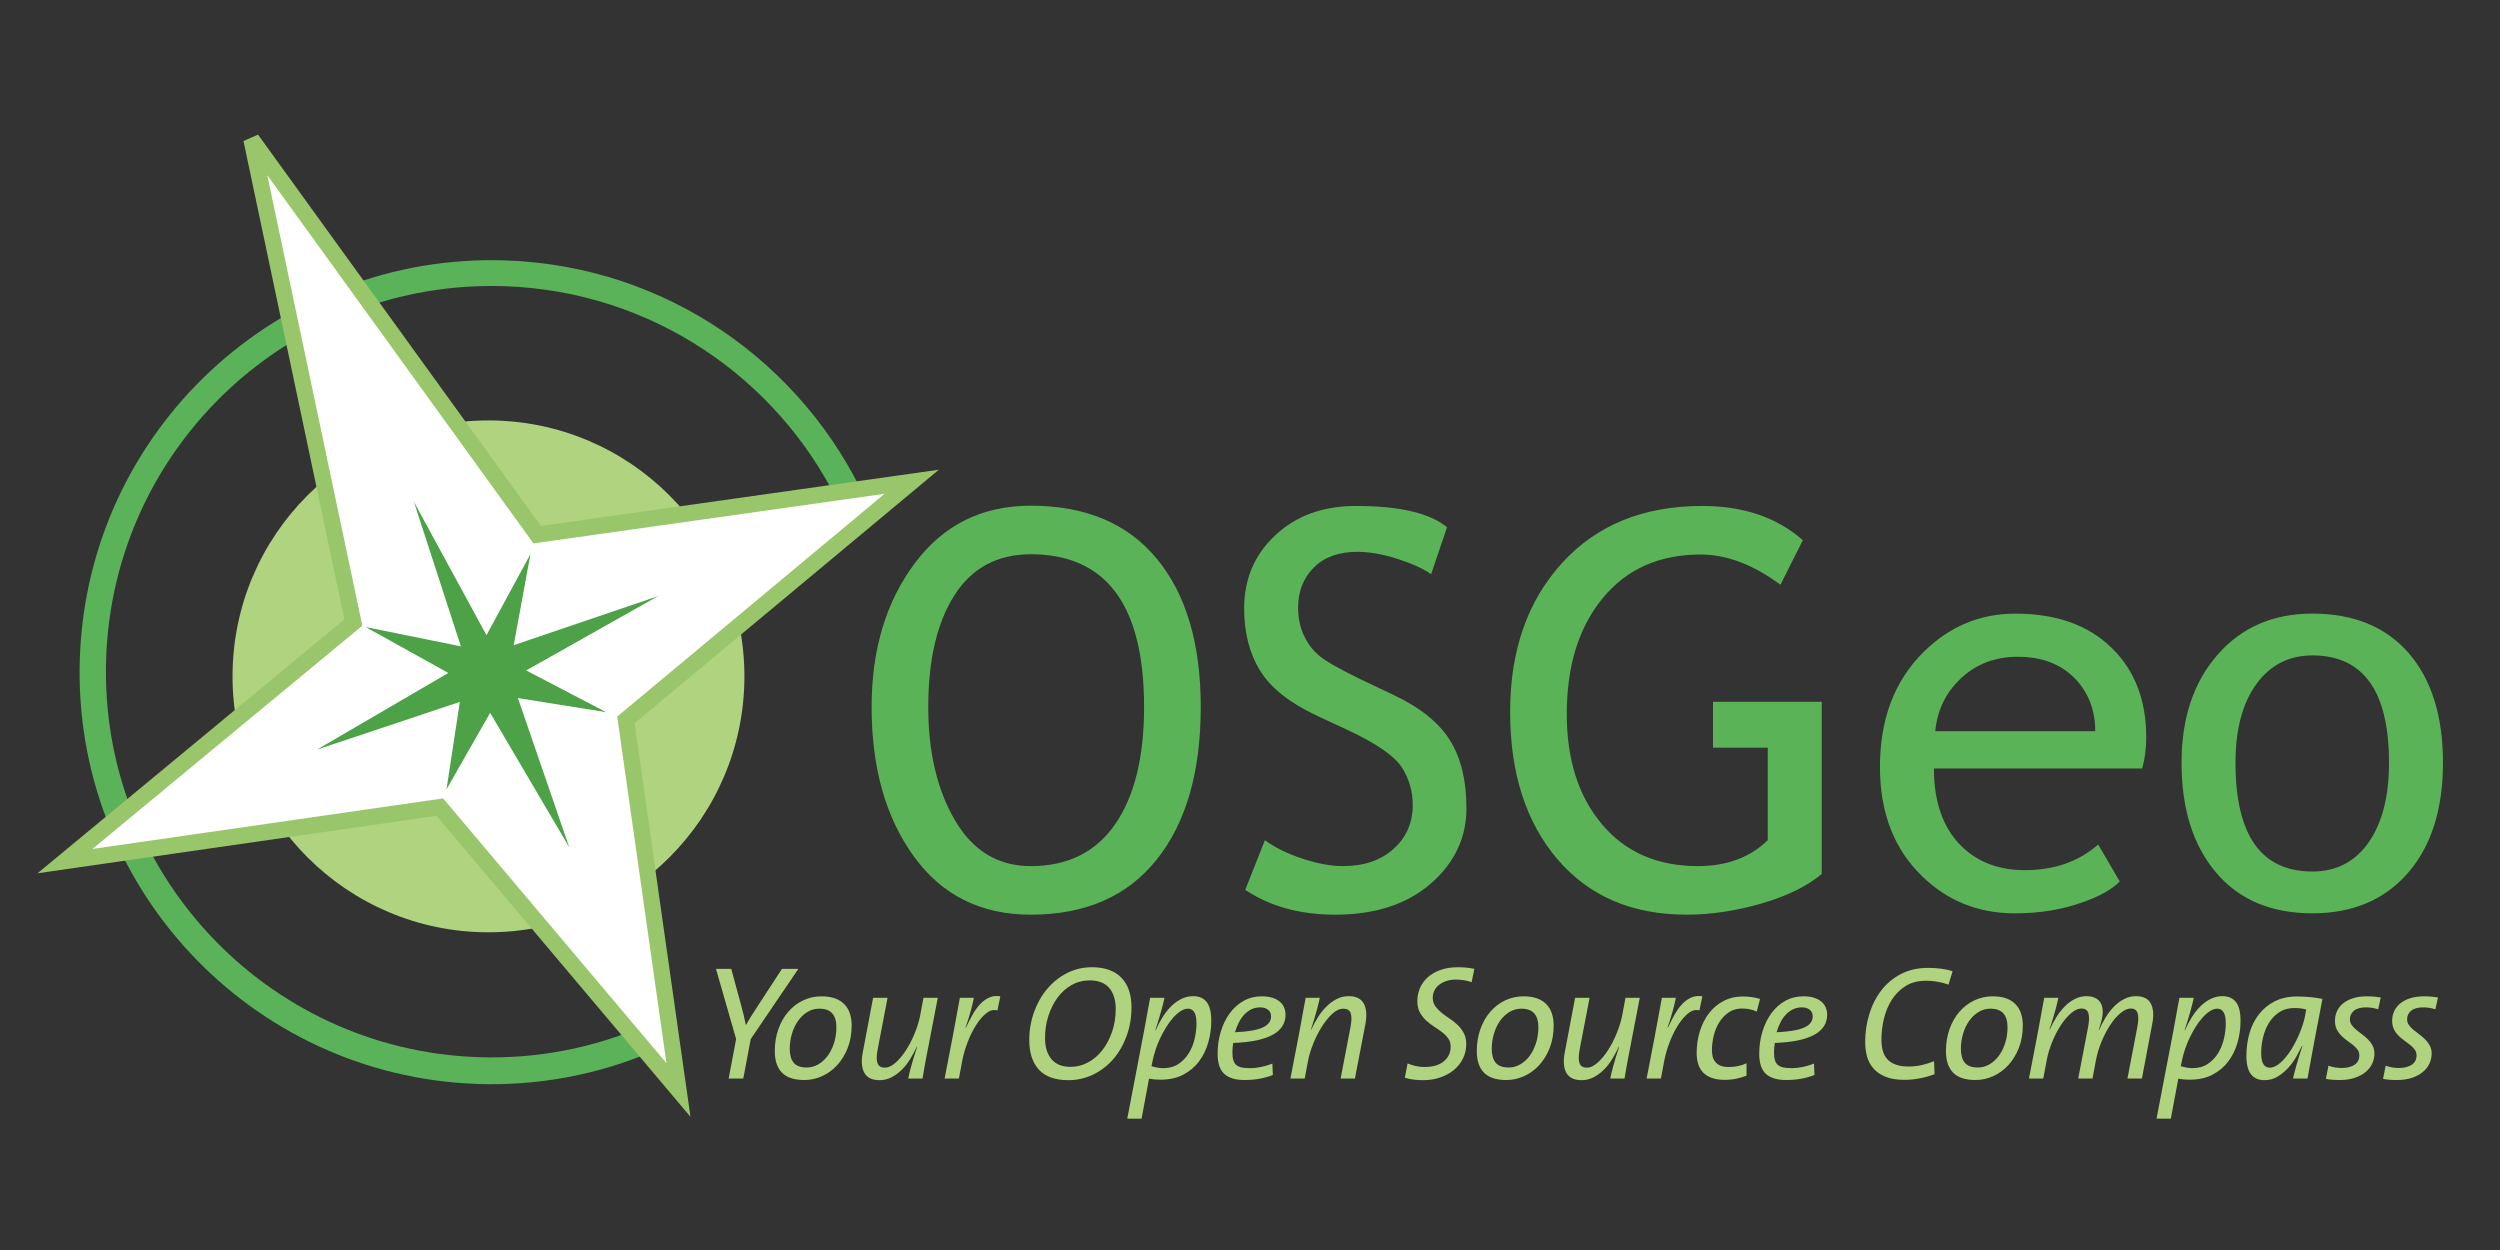 <?xml version="1.0" encoding="UTF-8" standalone="no"?>
<svg
   xmlns:dc="http://purl.org/dc/elements/1.1/"
   xmlns:cc="http://creativecommons.org/ns#"
   xmlns:rdf="http://www.w3.org/1999/02/22-rdf-syntax-ns#"
   xmlns:svg="http://www.w3.org/2000/svg"
   xmlns="http://www.w3.org/2000/svg"
   xmlns:sodipodi="http://sodipodi.sourceforge.net/DTD/sodipodi-0.dtd"
   xmlns:inkscape="http://www.inkscape.org/namespaces/inkscape"
   width="500"
   height="250"
   viewBox="0 0 500 250"
   version="1.1"
   id="svg2"
   inkscape:version="0.48.4 r9939"
   sodipodi:docname="OSGeo_logo.svg">
  <rect x="0" y="0" width="500" height="250" fill="#333333" stroke="none"/>
  <sodipodi:namedview
     pagecolor="#ffffff"
     bordercolor="#666666"
     borderopacity="1"
     objecttolerance="10"
     gridtolerance="10"
     guidetolerance="10"
     inkscape:pageopacity="0"
     inkscape:pageshadow="2"
     inkscape:window-width="801"
     inkscape:window-height="622"
     id="namedview21"
     showgrid="false"
     inkscape:zoom="0.89333333"
     inkscape:cx="198.69403"
     inkscape:cy="147.83582"
     inkscape:window-x="876"
     inkscape:window-y="213"
     inkscape:window-maximized="0"
     inkscape:current-layer="svg2" />
  <!-- Generator: Sketch 3.6.1 (26313) - http://www.bohemiancoding.com/sketch -->
  <title
     id="title4">OSGeo_logo</title>
  <desc
     id="desc6">Created with Sketch.</desc>
  <defs
     id="defs8" />
  <g
     id="Page-1"
     style="fill:none;stroke:none"
     transform="matrix(1.625,0,0,1.625,7.506,20.71)">
    <g
       id="OSGeo_logo">
      <path
         d="m 87.78,115.14 -0.92,4.86 -1.8,0 0.92,-4.86 -2.48,-8.64 1.88,0 1.24,4.56 c 0.107,0.4 0.207,0.793 0.3,1.18 0.093,0.387 0.18,0.773 0.26,1.16 l 0.02,0 c 0.227,-0.413 0.48,-0.837 0.76,-1.27 0.28,-0.433 0.567,-0.877 0.86,-1.33 l 2.8,-4.3 2.02,0 -5.86,8.64 z m 12.42,-1.68 c 0,1.027 -0.163,1.953 -0.49,2.78 -0.327,0.827 -0.76,1.533 -1.3,2.12 -0.54,0.587 -1.16,1.037 -1.86,1.35 -0.7,0.313 -1.423,0.47 -2.17,0.47 -1.253,0 -2.173,-0.303 -2.76,-0.91 -0.587,-0.607 -0.88,-1.483 -0.88,-2.63 0,-0.987 0.147,-1.893 0.44,-2.72 0.293,-0.827 0.7,-1.54 1.22,-2.14 0.52,-0.6 1.13,-1.067 1.83,-1.4 0.7,-0.333 1.457,-0.5 2.27,-0.5 0.653,0 1.213,0.087 1.68,0.26 0.467,0.173 0.85,0.42 1.15,0.74 0.3,0.32 0.52,0.7 0.66,1.14 0.14,0.44 0.21,0.92 0.21,1.44 l 0,0 z m -1.88,0.2 c 0,-0.733 -0.17,-1.293 -0.51,-1.68 -0.34,-0.387 -0.87,-0.58 -1.59,-0.58 -0.547,0 -1.043,0.14 -1.49,0.42 -0.447,0.28 -0.83,0.65 -1.15,1.11 -0.32,0.46 -0.567,0.987 -0.74,1.58 -0.173,0.593 -0.26,1.203 -0.26,1.83 0,0.747 0.16,1.317 0.48,1.71 0.32,0.393 0.86,0.59 1.62,0.59 0.48,0 0.94,-0.123 1.38,-0.37 0.44,-0.247 0.827,-0.59 1.16,-1.03 0.333,-0.44 0.6,-0.967 0.8,-1.58 0.2,-0.613 0.3,-1.28 0.3,-2 l 0,0 z m 11.48,1.58 c -0.013,0.08 -0.043,0.24 -0.09,0.48 -0.047,0.24 -0.103,0.527 -0.17,0.86 -0.067,0.333 -0.133,0.683 -0.2,1.05 -0.067,0.367 -0.13,0.713 -0.19,1.04 -0.06,0.327 -0.11,0.613 -0.15,0.86 -0.04,0.247 -0.067,0.403 -0.08,0.47 l -1.76,0 c 0.067,-0.333 0.18,-0.803 0.34,-1.41 0.16,-0.607 0.413,-1.443 0.76,-2.51 l -0.04,0 c -0.24,0.52 -0.513,1.03 -0.82,1.53 -0.307,0.5 -0.653,0.94 -1.04,1.32 -0.387,0.38 -0.807,0.687 -1.26,0.92 -0.453,0.233 -0.94,0.35 -1.46,0.35 -0.92,0 -1.547,-0.303 -1.88,-0.91 -0.333,-0.607 -0.4,-1.43 -0.2,-2.47 l 1.28,-6.76 1.78,0 -1.22,6.36 c -0.147,0.787 -0.15,1.357 -0.01,1.71 0.14,0.353 0.43,0.53 0.87,0.53 0.453,0 0.917,-0.217 1.39,-0.65 0.473,-0.433 0.91,-0.97 1.31,-1.61 0.4,-0.64 0.747,-1.33 1.04,-2.07 0.293,-0.74 0.5,-1.417 0.62,-2.03 l 0.42,-2.24 1.76,0 -1,5.18 z m 8.34,-3.62 c -0.467,-0.133 -0.927,-0.017 -1.38,0.35 -0.453,0.367 -0.877,0.863 -1.27,1.49 -0.393,0.627 -0.737,1.327 -1.03,2.1 -0.293,0.773 -0.507,1.507 -0.64,2.2 l -0.42,2.24 -1.76,0 1,-5.18 c 0.147,-0.8 0.293,-1.593 0.44,-2.38 0.147,-0.787 0.293,-1.58 0.44,-2.38 l 1.72,0 c -0.08,0.427 -0.197,0.927 -0.35,1.5 -0.153,0.573 -0.377,1.293 -0.67,2.16 l 0.04,0.02 c 0.28,-0.6 0.567,-1.157 0.86,-1.67 0.293,-0.513 0.61,-0.943 0.95,-1.29 0.34,-0.347 0.71,-0.603 1.11,-0.77 0.4,-0.167 0.84,-0.21 1.32,-0.13 l -0.36,1.74 z m 16.5,-0.4 c 0,1.28 -0.203,2.47 -0.61,3.57 -0.407,1.1 -0.96,2.05 -1.66,2.85 -0.7,0.8 -1.523,1.427 -2.47,1.88 -0.947,0.453 -1.953,0.68 -3.02,0.68 -1.64,0 -2.853,-0.433 -3.64,-1.3 -0.787,-0.867 -1.18,-2.073 -1.18,-3.62 0,-1.213 0.197,-2.367 0.59,-3.46 0.393,-1.093 0.933,-2.047 1.62,-2.86 0.687,-0.813 1.5,-1.46 2.44,-1.94 0.94,-0.48 1.963,-0.72 3.07,-0.72 1.573,0 2.777,0.427 3.61,1.28 0.833,0.853 1.25,2.067 1.25,3.64 l 0,0 z m -1.94,0.2 c 0,-1.08 -0.263,-1.933 -0.79,-2.56 -0.527,-0.627 -1.337,-0.94 -2.43,-0.94 -0.8,0 -1.537,0.19 -2.21,0.57 -0.673,0.38 -1.25,0.897 -1.73,1.55 -0.48,0.653 -0.857,1.407 -1.13,2.26 -0.273,0.853 -0.41,1.76 -0.41,2.72 0,1.093 0.263,1.957 0.79,2.59 0.527,0.633 1.31,0.95 2.35,0.95 0.76,0 1.48,-0.183 2.16,-0.55 0.68,-0.367 1.27,-0.873 1.77,-1.52 0.5,-0.647 0.897,-1.403 1.19,-2.27 0.293,-0.867 0.44,-1.8 0.44,-2.8 l 0,0 z m 11.76,1.46 c 0,0.92 -0.123,1.813 -0.37,2.68 -0.247,0.867 -0.623,1.64 -1.13,2.32 -0.507,0.68 -1.153,1.227 -1.94,1.64 -0.787,0.413 -1.727,0.62 -2.82,0.62 -0.48,0 -0.947,-0.04 -1.4,-0.12 l -0.92,4.92 -1.76,0 1.94,-10.12 c 0.013,-0.08 0.043,-0.24 0.09,-0.48 0.047,-0.24 0.1,-0.523 0.16,-0.85 0.06,-0.327 0.123,-0.677 0.19,-1.05 0.067,-0.373 0.13,-0.723 0.19,-1.05 0.06,-0.327 0.113,-0.61 0.16,-0.85 0.047,-0.24 0.077,-0.4 0.09,-0.48 l 1.76,0 c -0.04,0.213 -0.09,0.44 -0.15,0.68 -0.06,0.24 -0.133,0.517 -0.22,0.83 -0.087,0.313 -0.19,0.67 -0.31,1.07 -0.12,0.4 -0.267,0.867 -0.44,1.4 l 0.04,0.02 c 0.253,-0.587 0.54,-1.133 0.86,-1.64 0.32,-0.507 0.673,-0.95 1.06,-1.33 0.387,-0.38 0.807,-0.68 1.26,-0.9 0.453,-0.22 0.933,-0.33 1.44,-0.33 0.72,0 1.27,0.24 1.65,0.72 0.38,0.48 0.57,1.247 0.57,2.3 l 0,0 z m -1.82,0.34 c 0,-0.653 -0.093,-1.12 -0.28,-1.4 -0.187,-0.28 -0.433,-0.42 -0.74,-0.42 -0.307,0 -0.62,0.103 -0.94,0.31 -0.32,0.207 -0.627,0.477 -0.92,0.81 -0.293,0.333 -0.577,0.72 -0.85,1.16 -0.273,0.44 -0.52,0.893 -0.74,1.36 -0.22,0.467 -0.407,0.933 -0.56,1.4 -0.153,0.467 -0.27,0.893 -0.35,1.28 l -0.16,0.76 c 0.213,0.067 0.453,0.123 0.72,0.17 0.267,0.047 0.507,0.07 0.72,0.07 0.733,0 1.357,-0.17 1.87,-0.51 0.513,-0.34 0.937,-0.777 1.27,-1.31 0.333,-0.533 0.577,-1.127 0.73,-1.78 0.153,-0.653 0.23,-1.287 0.23,-1.9 l 0,0 z m 10.96,-1.08 c 0,2.16 -2.147,3.32 -6.44,3.48 -0.027,0.147 -0.05,0.33 -0.07,0.55 -0.02,0.22 -0.03,0.423 -0.03,0.61 0,0.387 0.037,0.703 0.11,0.95 0.073,0.247 0.193,0.443 0.36,0.59 0.167,0.147 0.387,0.25 0.66,0.31 0.273,0.06 0.61,0.09 1.01,0.09 0.467,0 0.94,-0.05 1.42,-0.15 0.48,-0.1 0.933,-0.237 1.36,-0.41 l 0.06,1.4 c -0.507,0.2 -1.047,0.353 -1.62,0.46 -0.573,0.107 -1.187,0.16 -1.84,0.16 -1.147,0 -1.99,-0.253 -2.53,-0.76 -0.54,-0.507 -0.81,-1.327 -0.81,-2.46 0,-0.96 0.13,-1.87 0.39,-2.73 0.26,-0.86 0.627,-1.613 1.1,-2.26 0.473,-0.647 1.043,-1.157 1.71,-1.53 0.667,-0.373 1.413,-0.56 2.24,-0.56 0.533,0 0.983,0.063 1.35,0.19 0.367,0.127 0.667,0.293 0.9,0.5 0.233,0.207 0.403,0.447 0.51,0.72 0.107,0.273 0.16,0.557 0.16,0.85 l 0,0 z m -1.78,0.22 c 0,-0.36 -0.123,-0.637 -0.37,-0.83 -0.247,-0.193 -0.57,-0.29 -0.97,-0.29 -0.4,0 -0.763,0.08 -1.09,0.24 -0.327,0.16 -0.62,0.38 -0.88,0.66 -0.26,0.28 -0.483,0.607 -0.67,0.98 -0.187,0.373 -0.34,0.767 -0.46,1.18 1.547,-0.067 2.673,-0.257 3.38,-0.57 0.707,-0.313 1.06,-0.77 1.06,-1.37 l 0,0 z m 10.32,7.64 -1.76,0 1.22,-6.36 c 0.147,-0.787 0.15,-1.357 0.01,-1.71 -0.14,-0.353 -0.437,-0.53 -0.89,-0.53 -0.467,0 -0.93,0.217 -1.39,0.65 -0.46,0.433 -0.89,0.97 -1.29,1.61 -0.4,0.64 -0.747,1.33 -1.04,2.07 -0.293,0.74 -0.5,1.417 -0.62,2.03 l -0.42,2.24 -1.76,0 1,-5.18 c 0.013,-0.08 0.043,-0.24 0.09,-0.48 0.047,-0.24 0.1,-0.527 0.16,-0.86 0.06,-0.333 0.123,-0.683 0.19,-1.05 0.067,-0.367 0.13,-0.713 0.19,-1.04 0.06,-0.327 0.113,-0.61 0.16,-0.85 0.047,-0.24 0.077,-0.4 0.09,-0.48 l 1.74,0 c -0.067,0.333 -0.18,0.803 -0.34,1.41 -0.16,0.607 -0.413,1.443 -0.76,2.51 l 0.04,0 c 0.24,-0.52 0.517,-1.03 0.83,-1.53 0.313,-0.5 0.663,-0.94 1.05,-1.32 0.387,-0.38 0.807,-0.687 1.26,-0.92 0.453,-0.233 0.94,-0.35 1.46,-0.35 0.92,0 1.543,0.303 1.87,0.91 0.327,0.607 0.397,1.43 0.21,2.47 l -1.3,6.76 z m 14.36,-11.86 c -0.333,-0.12 -0.667,-0.203 -1,-0.25 -0.333,-0.047 -0.627,-0.07 -0.88,-0.07 -0.507,0 -0.94,0.067 -1.3,0.2 -0.36,0.133 -0.66,0.303 -0.9,0.51 -0.24,0.207 -0.417,0.443 -0.53,0.71 -0.113,0.267 -0.17,0.533 -0.17,0.8 0,0.413 0.103,0.763 0.31,1.05 0.207,0.287 0.46,0.553 0.76,0.8 0.3,0.247 0.63,0.487 0.99,0.72 0.36,0.233 0.69,0.493 0.99,0.78 0.3,0.287 0.553,0.62 0.76,1 0.207,0.38 0.31,0.837 0.31,1.37 0,0.627 -0.13,1.21 -0.39,1.75 -0.26,0.54 -0.627,1.01 -1.1,1.41 -0.473,0.4 -1.037,0.713 -1.69,0.94 -0.653,0.227 -1.373,0.34 -2.16,0.34 -0.36,0 -0.737,-0.023 -1.13,-0.07 -0.393,-0.047 -0.757,-0.123 -1.09,-0.23 l 0.34,-1.76 c 0.28,0.12 0.603,0.223 0.97,0.31 0.367,0.087 0.723,0.13 1.07,0.13 1.04,0 1.843,-0.23 2.41,-0.69 0.567,-0.46 0.85,-1.07 0.85,-1.83 0,-0.387 -0.1,-0.72 -0.3,-1 -0.2,-0.28 -0.453,-0.537 -0.76,-0.77 -0.307,-0.233 -0.637,-0.463 -0.99,-0.69 -0.353,-0.227 -0.683,-0.483 -0.99,-0.77 -0.307,-0.287 -0.56,-0.617 -0.76,-0.99 -0.2,-0.373 -0.3,-0.833 -0.3,-1.38 0,-0.56 0.107,-1.09 0.32,-1.59 0.213,-0.5 0.53,-0.94 0.95,-1.32 0.42,-0.38 0.94,-0.683 1.56,-0.91 0.62,-0.227 1.337,-0.34 2.15,-0.34 0.347,0 0.677,0.013 0.99,0.04 0.313,0.027 0.663,0.08 1.05,0.16 l -0.34,1.64 z m 10.1,5.32 c 0,1.027 -0.163,1.953 -0.49,2.78 -0.327,0.827 -0.76,1.533 -1.3,2.12 -0.54,0.587 -1.16,1.037 -1.86,1.35 -0.7,0.313 -1.423,0.47 -2.17,0.47 -1.253,0 -2.173,-0.303 -2.76,-0.91 -0.587,-0.607 -0.88,-1.483 -0.88,-2.63 0,-0.987 0.147,-1.893 0.44,-2.72 0.293,-0.827 0.7,-1.54 1.22,-2.14 0.52,-0.6 1.13,-1.067 1.83,-1.4 0.7,-0.333 1.457,-0.5 2.27,-0.5 0.653,0 1.213,0.087 1.68,0.26 0.467,0.173 0.85,0.42 1.15,0.74 0.3,0.32 0.52,0.7 0.66,1.14 0.14,0.44 0.21,0.92 0.21,1.44 l 0,0 z m -1.88,0.2 c 0,-0.733 -0.17,-1.293 -0.51,-1.68 -0.34,-0.387 -0.87,-0.58 -1.59,-0.58 -0.547,0 -1.043,0.14 -1.49,0.42 -0.447,0.28 -0.83,0.65 -1.15,1.11 -0.32,0.46 -0.567,0.987 -0.74,1.58 -0.173,0.593 -0.26,1.203 -0.26,1.83 0,0.747 0.16,1.317 0.48,1.71 0.32,0.393 0.86,0.59 1.62,0.59 0.48,0 0.94,-0.123 1.38,-0.37 0.44,-0.247 0.827,-0.59 1.16,-1.03 0.333,-0.44 0.6,-0.967 0.8,-1.58 0.2,-0.613 0.3,-1.28 0.3,-2 l 0,0 z m 11.48,1.58 c -0.013,0.08 -0.043,0.24 -0.09,0.48 -0.047,0.24 -0.103,0.527 -0.17,0.86 -0.067,0.333 -0.133,0.683 -0.2,1.05 -0.067,0.367 -0.13,0.713 -0.19,1.04 -0.06,0.327 -0.11,0.613 -0.15,0.86 -0.04,0.247 -0.067,0.403 -0.08,0.47 l -1.76,0 c 0.067,-0.333 0.18,-0.803 0.34,-1.41 0.16,-0.607 0.413,-1.443 0.76,-2.51 l -0.04,0 c -0.24,0.52 -0.513,1.03 -0.82,1.53 -0.307,0.5 -0.653,0.94 -1.04,1.32 -0.387,0.38 -0.807,0.687 -1.26,0.92 -0.453,0.233 -0.94,0.35 -1.46,0.35 -0.92,0 -1.547,-0.303 -1.88,-0.91 -0.333,-0.607 -0.4,-1.43 -0.2,-2.47 l 1.28,-6.76 1.78,0 -1.22,6.36 c -0.147,0.787 -0.15,1.357 -0.01,1.71 0.14,0.353 0.43,0.53 0.87,0.53 0.453,0 0.917,-0.217 1.39,-0.65 0.473,-0.433 0.91,-0.97 1.31,-1.61 0.4,-0.64 0.747,-1.33 1.04,-2.07 0.293,-0.74 0.5,-1.417 0.62,-2.03 l 0.42,-2.24 1.76,0 -1,5.18 z m 8.34,-3.62 c -0.467,-0.133 -0.927,-0.017 -1.38,0.35 -0.453,0.367 -0.877,0.863 -1.27,1.49 -0.393,0.627 -0.737,1.327 -1.03,2.1 -0.293,0.773 -0.507,1.507 -0.64,2.2 l -0.42,2.24 -1.76,0 1,-5.18 c 0.147,-0.8 0.293,-1.593 0.44,-2.38 0.147,-0.787 0.293,-1.58 0.44,-2.38 l 1.72,0 c -0.08,0.427 -0.197,0.927 -0.35,1.5 -0.153,0.573 -0.377,1.293 -0.67,2.16 l 0.04,0.02 c 0.28,-0.6 0.567,-1.157 0.86,-1.67 0.293,-0.513 0.61,-0.943 0.95,-1.29 0.34,-0.347 0.71,-0.603 1.11,-0.77 0.4,-0.167 0.84,-0.21 1.32,-0.13 l -0.36,1.74 z m 7.06,0.14 c -0.267,-0.12 -0.55,-0.213 -0.85,-0.28 -0.3,-0.067 -0.623,-0.1 -0.97,-0.1 -0.627,0 -1.173,0.16 -1.64,0.48 -0.467,0.32 -0.853,0.727 -1.16,1.22 -0.307,0.493 -0.533,1.043 -0.68,1.65 -0.147,0.607 -0.22,1.19 -0.22,1.75 0,0.267 0.027,0.523 0.08,0.77 0.053,0.247 0.157,0.47 0.31,0.67 0.153,0.2 0.363,0.36 0.63,0.48 0.267,0.12 0.62,0.18 1.06,0.18 0.387,0 0.77,-0.04 1.15,-0.12 0.38,-0.08 0.723,-0.193 1.03,-0.34 l 0,1.52 c -0.36,0.147 -0.77,0.27 -1.23,0.37 -0.46,0.1 -0.943,0.15 -1.45,0.15 -0.64,0 -1.183,-0.083 -1.63,-0.25 -0.447,-0.167 -0.803,-0.397 -1.07,-0.69 -0.267,-0.293 -0.46,-0.64 -0.58,-1.04 -0.12,-0.4 -0.18,-0.833 -0.18,-1.3 0,-0.947 0.13,-1.843 0.39,-2.69 0.26,-0.847 0.633,-1.587 1.12,-2.22 0.487,-0.633 1.083,-1.137 1.79,-1.51 0.707,-0.373 1.507,-0.56 2.4,-0.56 0.413,0 0.79,0.027 1.13,0.08 0.34,0.053 0.663,0.127 0.97,0.22 l -0.4,1.56 z m 8.66,0.38 c 0,2.16 -2.147,3.32 -6.44,3.48 -0.027,0.147 -0.05,0.33 -0.07,0.55 -0.02,0.22 -0.03,0.423 -0.03,0.61 0,0.387 0.037,0.703 0.11,0.95 0.073,0.247 0.193,0.443 0.36,0.59 0.167,0.147 0.387,0.25 0.66,0.31 0.273,0.06 0.61,0.09 1.01,0.09 0.467,0 0.94,-0.05 1.42,-0.15 0.48,-0.1 0.933,-0.237 1.36,-0.41 l 0.06,1.4 c -0.507,0.2 -1.047,0.353 -1.62,0.46 -0.573,0.107 -1.187,0.16 -1.84,0.16 -1.147,0 -1.99,-0.253 -2.53,-0.76 -0.54,-0.507 -0.81,-1.327 -0.81,-2.46 0,-0.96 0.13,-1.87 0.39,-2.73 0.26,-0.86 0.627,-1.613 1.1,-2.26 0.473,-0.647 1.043,-1.157 1.71,-1.53 0.667,-0.373 1.413,-0.56 2.24,-0.56 0.533,0 0.983,0.063 1.35,0.19 0.367,0.127 0.667,0.293 0.9,0.5 0.233,0.207 0.403,0.447 0.51,0.72 0.107,0.273 0.16,0.557 0.16,0.85 l 0,0 z m -1.78,0.22 c 0,-0.36 -0.123,-0.637 -0.37,-0.83 -0.247,-0.193 -0.57,-0.29 -0.97,-0.29 -0.4,0 -0.763,0.08 -1.09,0.24 -0.327,0.16 -0.62,0.38 -0.88,0.66 -0.26,0.28 -0.483,0.607 -0.67,0.98 -0.187,0.373 -0.34,0.767 -0.46,1.18 1.547,-0.067 2.673,-0.257 3.38,-0.57 0.707,-0.313 1.06,-0.77 1.06,-1.37 l 0,0 z m 16.72,-3.92 c -0.92,-0.32 -1.84,-0.48 -2.76,-0.48 -0.987,0 -1.827,0.217 -2.52,0.65 -0.693,0.433 -1.26,0.997 -1.7,1.69 -0.44,0.693 -0.763,1.47 -0.97,2.33 -0.207,0.86 -0.31,1.717 -0.31,2.57 0,0.493 0.053,0.943 0.16,1.35 0.107,0.407 0.29,0.757 0.55,1.05 0.26,0.293 0.607,0.52 1.04,0.68 0.433,0.16 0.977,0.24 1.63,0.24 0.56,0 1.107,-0.063 1.64,-0.19 0.533,-0.127 1.02,-0.283 1.46,-0.47 l 0.06,1.6 c -0.547,0.213 -1.143,0.383 -1.79,0.51 -0.647,0.127 -1.277,0.19 -1.89,0.19 -0.96,0 -1.753,-0.13 -2.38,-0.39 -0.627,-0.26 -1.123,-0.607 -1.49,-1.04 -0.367,-0.433 -0.623,-0.927 -0.77,-1.48 -0.147,-0.553 -0.22,-1.13 -0.22,-1.73 0,-1.187 0.167,-2.33 0.5,-3.43 0.333,-1.1 0.823,-2.073 1.47,-2.92 0.647,-0.847 1.453,-1.523 2.42,-2.03 0.967,-0.507 2.09,-0.76 3.37,-0.76 0.573,0 1.107,0.033 1.6,0.1 0.493,0.067 0.96,0.167 1.4,0.3 l -0.5,1.66 z m 9.14,5.02 c 0,1.027 -0.163,1.953 -0.49,2.78 -0.327,0.827 -0.76,1.533 -1.3,2.12 -0.54,0.587 -1.16,1.037 -1.86,1.35 -0.7,0.313 -1.423,0.47 -2.17,0.47 -1.253,0 -2.173,-0.303 -2.76,-0.91 -0.587,-0.607 -0.88,-1.483 -0.88,-2.63 0,-0.987 0.147,-1.893 0.44,-2.72 0.293,-0.827 0.7,-1.54 1.22,-2.14 0.52,-0.6 1.13,-1.067 1.83,-1.4 0.7,-0.333 1.457,-0.5 2.27,-0.5 0.653,0 1.213,0.087 1.68,0.26 0.467,0.173 0.85,0.42 1.15,0.74 0.3,0.32 0.52,0.7 0.66,1.14 0.14,0.44 0.21,0.92 0.21,1.44 l 0,0 z m -1.88,0.2 c 0,-0.733 -0.17,-1.293 -0.51,-1.68 -0.34,-0.387 -0.87,-0.58 -1.59,-0.58 -0.547,0 -1.043,0.14 -1.49,0.42 -0.447,0.28 -0.83,0.65 -1.15,1.11 -0.32,0.46 -0.567,0.987 -0.74,1.58 -0.173,0.593 -0.26,1.203 -0.26,1.83 0,0.747 0.16,1.317 0.48,1.71 0.32,0.393 0.86,0.59 1.62,0.59 0.48,0 0.94,-0.123 1.38,-0.37 0.44,-0.247 0.827,-0.59 1.16,-1.03 0.333,-0.44 0.6,-0.967 0.8,-1.58 0.2,-0.613 0.3,-1.28 0.3,-2 l 0,0 z M 259,120 l -1.78,0 1.22,-6.36 c 0.147,-0.787 0.153,-1.36 0.02,-1.72 -0.133,-0.36 -0.407,-0.54 -0.82,-0.54 -0.4,0 -0.823,0.187 -1.27,0.56 -0.447,0.373 -0.87,0.863 -1.27,1.47 -0.4,0.607 -0.757,1.29 -1.07,2.05 -0.313,0.76 -0.543,1.527 -0.69,2.3 l -0.42,2.24 -1.76,0 1.22,-6.36 c 0.147,-0.787 0.153,-1.36 0.02,-1.72 -0.133,-0.36 -0.413,-0.54 -0.84,-0.54 -0.4,0 -0.82,0.187 -1.26,0.56 -0.44,0.373 -0.86,0.863 -1.26,1.47 -0.4,0.607 -0.757,1.29 -1.07,2.05 -0.313,0.76 -0.543,1.527 -0.69,2.3 l -0.42,2.24 -1.76,0 1,-5.18 c 0.013,-0.08 0.043,-0.24 0.09,-0.48 0.047,-0.24 0.1,-0.527 0.16,-0.86 0.06,-0.333 0.123,-0.683 0.19,-1.05 0.067,-0.367 0.13,-0.713 0.19,-1.04 0.06,-0.327 0.113,-0.61 0.16,-0.85 0.047,-0.24 0.077,-0.4 0.09,-0.48 l 1.74,0 c -0.067,0.333 -0.18,0.807 -0.34,1.42 -0.16,0.613 -0.413,1.447 -0.76,2.5 l 0.04,0 c 0.227,-0.52 0.493,-1.027 0.8,-1.52 0.307,-0.493 0.65,-0.933 1.03,-1.32 0.38,-0.387 0.797,-0.697 1.25,-0.93 0.453,-0.233 0.933,-0.35 1.44,-0.35 0.64,0 1.133,0.167 1.48,0.5 0.347,0.333 0.52,0.813 0.52,1.44 0,0.307 -0.04,0.623 -0.12,0.95 -0.08,0.327 -0.2,0.743 -0.36,1.25 l 0.04,0.02 c 0.227,-0.533 0.493,-1.05 0.8,-1.55 0.307,-0.5 0.65,-0.943 1.03,-1.33 0.38,-0.387 0.797,-0.697 1.25,-0.93 0.453,-0.233 0.933,-0.35 1.44,-0.35 0.907,0 1.52,0.303 1.84,0.91 0.32,0.607 0.38,1.43 0.18,2.47 L 259,120 z m 12.14,-7.12 c 0,0.92 -0.123,1.813 -0.37,2.68 -0.247,0.867 -0.623,1.64 -1.13,2.32 -0.507,0.68 -1.153,1.227 -1.94,1.64 -0.787,0.413 -1.727,0.62 -2.82,0.62 -0.48,0 -0.947,-0.04 -1.4,-0.12 l -0.92,4.92 -1.76,0 1.94,-10.12 c 0.013,-0.08 0.043,-0.24 0.09,-0.48 0.047,-0.24 0.1,-0.523 0.16,-0.85 0.06,-0.327 0.123,-0.677 0.19,-1.05 0.067,-0.373 0.13,-0.723 0.19,-1.05 0.06,-0.327 0.113,-0.61 0.16,-0.85 0.047,-0.24 0.077,-0.4 0.09,-0.48 l 1.76,0 c -0.04,0.213 -0.09,0.44 -0.15,0.68 -0.06,0.24 -0.133,0.517 -0.22,0.83 -0.087,0.313 -0.19,0.67 -0.31,1.07 -0.12,0.4 -0.267,0.867 -0.44,1.4 l 0.04,0.02 c 0.253,-0.587 0.54,-1.133 0.86,-1.64 0.32,-0.507 0.673,-0.95 1.06,-1.33 0.387,-0.38 0.807,-0.68 1.26,-0.9 0.453,-0.22 0.933,-0.33 1.44,-0.33 0.72,0 1.27,0.24 1.65,0.72 0.38,0.48 0.57,1.247 0.57,2.3 l 0,0 z m -1.82,0.34 c 0,-0.653 -0.093,-1.12 -0.28,-1.4 -0.187,-0.28 -0.433,-0.42 -0.74,-0.42 -0.307,0 -0.62,0.103 -0.94,0.31 -0.32,0.207 -0.627,0.477 -0.92,0.81 -0.293,0.333 -0.577,0.72 -0.85,1.16 -0.273,0.44 -0.52,0.893 -0.74,1.36 -0.22,0.467 -0.407,0.933 -0.56,1.4 -0.153,0.467 -0.27,0.893 -0.35,1.28 l -0.16,0.76 c 0.213,0.067 0.453,0.123 0.72,0.17 0.267,0.047 0.507,0.07 0.72,0.07 0.733,0 1.357,-0.17 1.87,-0.51 0.513,-0.34 0.937,-0.777 1.27,-1.31 0.333,-0.533 0.577,-1.127 0.73,-1.78 0.153,-0.653 0.23,-1.287 0.23,-1.9 l 0,0 z m 11.9,-3.02 c -0.267,1.387 -0.493,2.567 -0.68,3.54 -0.187,0.973 -0.347,1.823 -0.48,2.55 -0.133,0.727 -0.253,1.377 -0.36,1.95 -0.107,0.573 -0.213,1.16 -0.32,1.76 l -1.78,0 c 0.173,-0.84 0.56,-2.187 1.16,-4.04 l -0.04,-0.02 c -0.187,0.387 -0.417,0.827 -0.69,1.32 -0.273,0.493 -0.603,0.957 -0.99,1.39 -0.387,0.433 -0.827,0.8 -1.32,1.1 -0.493,0.3 -1.04,0.45 -1.64,0.45 -0.72,0 -1.27,-0.24 -1.65,-0.72 -0.38,-0.48 -0.57,-1.247 -0.57,-2.3 0,-0.92 0.12,-1.817 0.36,-2.69 0.24,-0.873 0.617,-1.65 1.13,-2.33 0.513,-0.68 1.163,-1.227 1.95,-1.64 0.787,-0.413 1.72,-0.62 2.8,-0.62 0.573,0 1.12,0.027 1.64,0.08 0.52,0.053 1.013,0.127 1.48,0.22 l 0,0 z m -2,1.3 c -0.2,-0.053 -0.417,-0.097 -0.65,-0.13 -0.233,-0.033 -0.49,-0.05 -0.77,-0.05 -0.747,0 -1.38,0.173 -1.9,0.52 -0.52,0.347 -0.943,0.787 -1.27,1.32 -0.327,0.533 -0.567,1.127 -0.72,1.78 -0.153,0.653 -0.23,1.287 -0.23,1.9 0,0.653 0.093,1.12 0.28,1.4 0.187,0.28 0.433,0.42 0.74,0.42 0.467,0 0.937,-0.22 1.41,-0.66 0.473,-0.44 0.91,-0.983 1.31,-1.63 0.4,-0.647 0.747,-1.337 1.04,-2.07 0.293,-0.733 0.5,-1.4 0.62,-2 l 0.14,-0.8 z m 8.86,-0.02 c -0.48,-0.16 -0.98,-0.24 -1.5,-0.24 -0.653,0 -1.147,0.137 -1.48,0.41 -0.333,0.273 -0.5,0.623 -0.5,1.05 0,0.267 0.073,0.503 0.22,0.71 0.147,0.207 0.333,0.403 0.56,0.59 0.227,0.187 0.47,0.377 0.73,0.57 0.26,0.193 0.503,0.403 0.73,0.63 0.227,0.227 0.413,0.48 0.56,0.76 0.147,0.28 0.22,0.607 0.22,0.98 0,0.413 -0.09,0.817 -0.27,1.21 -0.18,0.393 -0.45,0.74 -0.81,1.04 -0.36,0.3 -0.807,0.54 -1.34,0.72 -0.533,0.18 -1.153,0.27 -1.86,0.27 -0.667,0 -1.233,-0.047 -1.7,-0.14 l 0.32,-1.62 c 0.533,0.187 1.073,0.28 1.62,0.28 0.653,0 1.18,-0.13 1.58,-0.39 0.4,-0.26 0.6,-0.65 0.6,-1.17 0,-0.267 -0.073,-0.5 -0.22,-0.7 -0.147,-0.2 -0.333,-0.39 -0.56,-0.57 -0.227,-0.18 -0.467,-0.36 -0.72,-0.54 -0.253,-0.18 -0.493,-0.383 -0.72,-0.61 -0.227,-0.227 -0.413,-0.487 -0.56,-0.78 -0.147,-0.293 -0.22,-0.64 -0.22,-1.04 0,-0.427 0.083,-0.823 0.25,-1.19 0.167,-0.367 0.417,-0.687 0.75,-0.96 0.333,-0.273 0.747,-0.487 1.24,-0.64 0.493,-0.153 1.06,-0.23 1.7,-0.23 0.347,0 0.653,0.013 0.92,0.04 0.267,0.027 0.527,0.06 0.78,0.1 l -0.32,1.46 z m 7.04,0 c -0.48,-0.16 -0.98,-0.24 -1.5,-0.24 -0.653,0 -1.147,0.137 -1.48,0.41 -0.333,0.273 -0.5,0.623 -0.5,1.05 0,0.267 0.073,0.503 0.22,0.71 0.147,0.207 0.333,0.403 0.56,0.59 0.227,0.187 0.47,0.377 0.73,0.57 0.26,0.193 0.503,0.403 0.73,0.63 0.227,0.227 0.413,0.48 0.56,0.76 0.147,0.28 0.22,0.607 0.22,0.98 0,0.413 -0.09,0.817 -0.27,1.21 -0.18,0.393 -0.45,0.74 -0.81,1.04 -0.36,0.3 -0.807,0.54 -1.34,0.72 -0.533,0.18 -1.153,0.27 -1.86,0.27 -0.667,0 -1.233,-0.047 -1.7,-0.14 l 0.32,-1.62 c 0.533,0.187 1.073,0.28 1.62,0.28 0.653,0 1.18,-0.13 1.58,-0.39 0.4,-0.26 0.6,-0.65 0.6,-1.17 0,-0.267 -0.073,-0.5 -0.22,-0.7 -0.147,-0.2 -0.333,-0.39 -0.56,-0.57 -0.227,-0.18 -0.467,-0.36 -0.72,-0.54 -0.253,-0.18 -0.493,-0.383 -0.72,-0.61 -0.227,-0.227 -0.413,-0.487 -0.56,-0.78 -0.147,-0.293 -0.22,-0.64 -0.22,-1.04 0,-0.427 0.083,-0.823 0.25,-1.19 0.167,-0.367 0.417,-0.687 0.75,-0.96 0.333,-0.273 0.747,-0.487 1.24,-0.64 0.493,-0.153 1.06,-0.23 1.7,-0.23 0.347,0 0.653,0.013 0.92,0.04 0.267,0.027 0.527,0.06 0.78,0.1 l -0.32,1.46 z"
         id="Your-Open-Source-Com"
         inkscape:connector-curvature="0"
         style="fill:#afd37e" />
      <path
         d="m 102.656,74.264 c 0,-7.039 1.765,-12.927 5.296,-17.664 3.531,-4.737 8.295,-7.105 14.294,-7.105 6.751,0 11.925,2.18 15.522,6.541 3.597,4.361 5.396,10.437 5.396,18.229 0,7.991 -1.804,14.25 -5.412,18.776 -3.608,4.527 -8.777,6.79 -15.506,6.79 -6.132,0 -10.929,-2.391 -14.394,-7.172 -3.464,-4.781 -5.196,-10.913 -5.196,-18.395 l 0,0 z m 6.973,0 c 0,5.578 1.101,10.238 3.304,13.979 2.202,3.741 5.307,5.611 9.313,5.611 4.538,0 7.996,-1.715 10.376,-5.146 2.38,-3.431 3.569,-8.245 3.569,-14.443 0,-12.529 -4.648,-18.793 -13.945,-18.793 -4.117,0 -7.249,1.682 -9.396,5.047 -2.147,3.365 -3.221,7.947 -3.221,13.746 l 0,0 z m 39.01,22.512 2.424,-6.109 c 1.24,0.908 2.784,1.666 4.632,2.274 1.848,0.609 3.503,0.913 4.964,0.913 2.59,0 4.671,-0.708 6.242,-2.125 1.572,-1.417 2.357,-3.221 2.357,-5.412 0,-1.638 -0.437,-3.16 -1.312,-4.565 -0.874,-1.406 -3.071,-2.938 -6.591,-4.599 l -3.918,-1.826 c -3.32,-1.549 -5.639,-3.387 -6.956,-5.512 -1.317,-2.125 -1.976,-4.682 -1.976,-7.67 0,-3.63 1.284,-6.641 3.852,-9.031 2.568,-2.391 5.866,-3.586 9.895,-3.586 5.379,0 9.12,0.874 11.223,2.623 l -1.959,5.777 c -0.885,-0.642 -2.236,-1.262 -4.051,-1.859 -1.815,-0.598 -3.497,-0.896 -5.047,-0.896 -2.258,0 -4.034,0.642 -5.329,1.926 -1.295,1.284 -1.942,2.933 -1.942,4.947 0,1.24 0.232,2.368 0.697,3.387 0.465,1.018 1.112,1.87 1.942,2.557 0.83,0.686 2.529,1.649 5.097,2.889 l 3.984,1.893 c 3.32,1.572 5.65,3.448 6.989,5.628 1.339,2.18 2.009,4.953 2.009,8.317 0,3.652 -1.466,6.751 -4.399,9.297 -2.933,2.546 -6.856,3.818 -11.771,3.818 -4.316,0 -8.002,-1.018 -11.057,-3.055 l 0,0 z m 68.628,-43.031 -2.756,5.479 c -3.342,-2.479 -6.618,-3.719 -9.828,-3.719 -5.091,0 -9.109,1.793 -12.053,5.379 -2.944,3.586 -4.416,8.334 -4.416,14.244 0,5.622 1.444,10.149 4.333,13.58 2.889,3.431 6.823,5.146 11.804,5.146 3.542,0 6.408,-1.062 8.6,-3.188 l 0,-11.389 -6.74,0 0,-5.645 13.381,0 0,21.184 c -1.771,1.505 -4.239,2.717 -7.404,3.636 -3.165,0.919 -6.242,1.378 -9.23,1.378 -6.707,0 -12.003,-2.274 -15.888,-6.823 -3.885,-4.549 -5.827,-10.597 -5.827,-18.146 0,-7.526 2.131,-13.63 6.392,-18.312 4.261,-4.682 10.011,-7.022 17.249,-7.022 5.069,0 9.197,1.406 12.385,4.217 l 0,0 z m 41.766,28.09 -25.633,0 c 0,4.161 1.14,7.36 3.42,9.596 2.014,1.948 4.604,2.922 7.77,2.922 3.608,0 6.618,-1.051 9.031,-3.154 l 2.656,4.549 c -0.974,0.974 -2.468,1.815 -4.482,2.523 -2.523,0.93 -5.335,1.395 -8.434,1.395 -4.471,0 -8.268,-1.516 -11.389,-4.549 -3.475,-3.342 -5.213,-7.836 -5.213,-13.48 0,-5.866 1.782,-10.57 5.346,-14.111 3.188,-3.165 6.962,-4.748 11.322,-4.748 5.069,0 9.042,1.428 11.92,4.283 2.789,2.745 4.184,6.386 4.184,10.924 0,1.395 -0.166,2.678 -0.498,3.852 l 0,0 z M 243.727,68.088 c -2.811,0 -5.169,0.908 -7.072,2.723 -1.815,1.727 -2.844,3.874 -3.088,6.441 l 19.689,0 c 0,-2.546 -0.797,-4.671 -2.391,-6.375 -1.749,-1.859 -4.128,-2.789 -7.139,-2.789 l 0,0 z m 20.151,13.049 c 0,-5.49 1.478,-9.922 4.433,-13.298 2.955,-3.376 6.845,-5.063 11.671,-5.063 5.091,0 9.042,1.621 11.854,4.864 2.811,3.243 4.217,7.742 4.217,13.497 0,5.733 -1.439,10.254 -4.316,13.563 -2.878,3.309 -6.796,4.964 -11.754,4.964 -5.069,0 -9.02,-1.671 -11.854,-5.014 -2.833,-3.342 -4.25,-7.847 -4.25,-13.514 l 0,0 z m 6.641,0 c 0,8.921 3.154,13.381 9.463,13.381 2.944,0 5.252,-1.195 6.923,-3.586 1.671,-2.391 2.507,-5.656 2.507,-9.795 0,-8.81 -3.143,-13.215 -9.43,-13.215 -2.878,0 -5.174,1.173 -6.89,3.52 -1.716,2.346 -2.573,5.578 -2.573,9.695 l 0,0 z"
         id="OSGeo"
         inkscape:connector-curvature="0"
         style="fill:#5bb358" />
      <g
         id="Compass"
         transform="translate(3,4)">
        <path
           d="M 51.232,113.368 C 25.032,112.453 4.532,90.47 5.447,64.269 6.361,38.065 28.345,17.569 54.546,18.484 c 18.112,0.633 33.497,11.335 40.969,26.537 1.15,0.036 2.302,0.039 3.461,-0.175 C 91.225,27.979 74.475,16 54.657,15.308 26.667,14.33 3.187,36.227 2.209,64.219 1.233,92.205 23.127,115.687 51.118,116.665 c 7.593,0.264 14.851,-1.166 21.421,-3.934 -0.317,-0.983 -0.514,-2.108 -0.841,-3.215 -6.259,2.707 -13.198,4.105 -20.466,3.852 0,0 7.268,0.253 0,0 l 0,0"
           id="Shape"
           inkscape:connector-curvature="0"
           style="fill:#5ab358" />
        <circle
           id="Oval"
           cx="52.5"
           cy="66.5"
           r="31.5"
           d="M 84,66.5 C 84,83.897 69.897,98 52.5,98 35.103,98 21,83.897 21,66.5 21,49.103 35.103,35 52.5,35 69.897,35 84,49.103 84,66.5 z"
           sodipodi:cx="52.5"
           sodipodi:cy="66.5"
           sodipodi:rx="31.5"
           sodipodi:ry="31.5"
           style="fill:#afd37e" />
        <path
           d="M 58.494,49.061 23.327,0.407 35.873,59.876 0.379,89.238 46.515,82.588 75.884,117.407 69.411,71.859 104.593,42.548 58.494,49.061 z"
           id="path17"
           inkscape:connector-curvature="0"
           style="fill:#ffffff;stroke:#99c66b;stroke-width:2" />
        <path
           d="M 55.606,62.663 73.371,56.624 l -16.228,9.148 9.84,5.132 L 56.123,69.172 62.45,87.554 52.707,70.987 47.335,80.403 48.976,69.643 31.388,75.515 47.561,66.082 37.388,60.431 49.106,62.806 43.326,45.022 52.255,61.431 l 5.414,-9.98"
           id="path19"
           inkscape:connector-curvature="0"
           style="fill:#4da146" />
      </g>
    </g>
  </g>
</svg>
